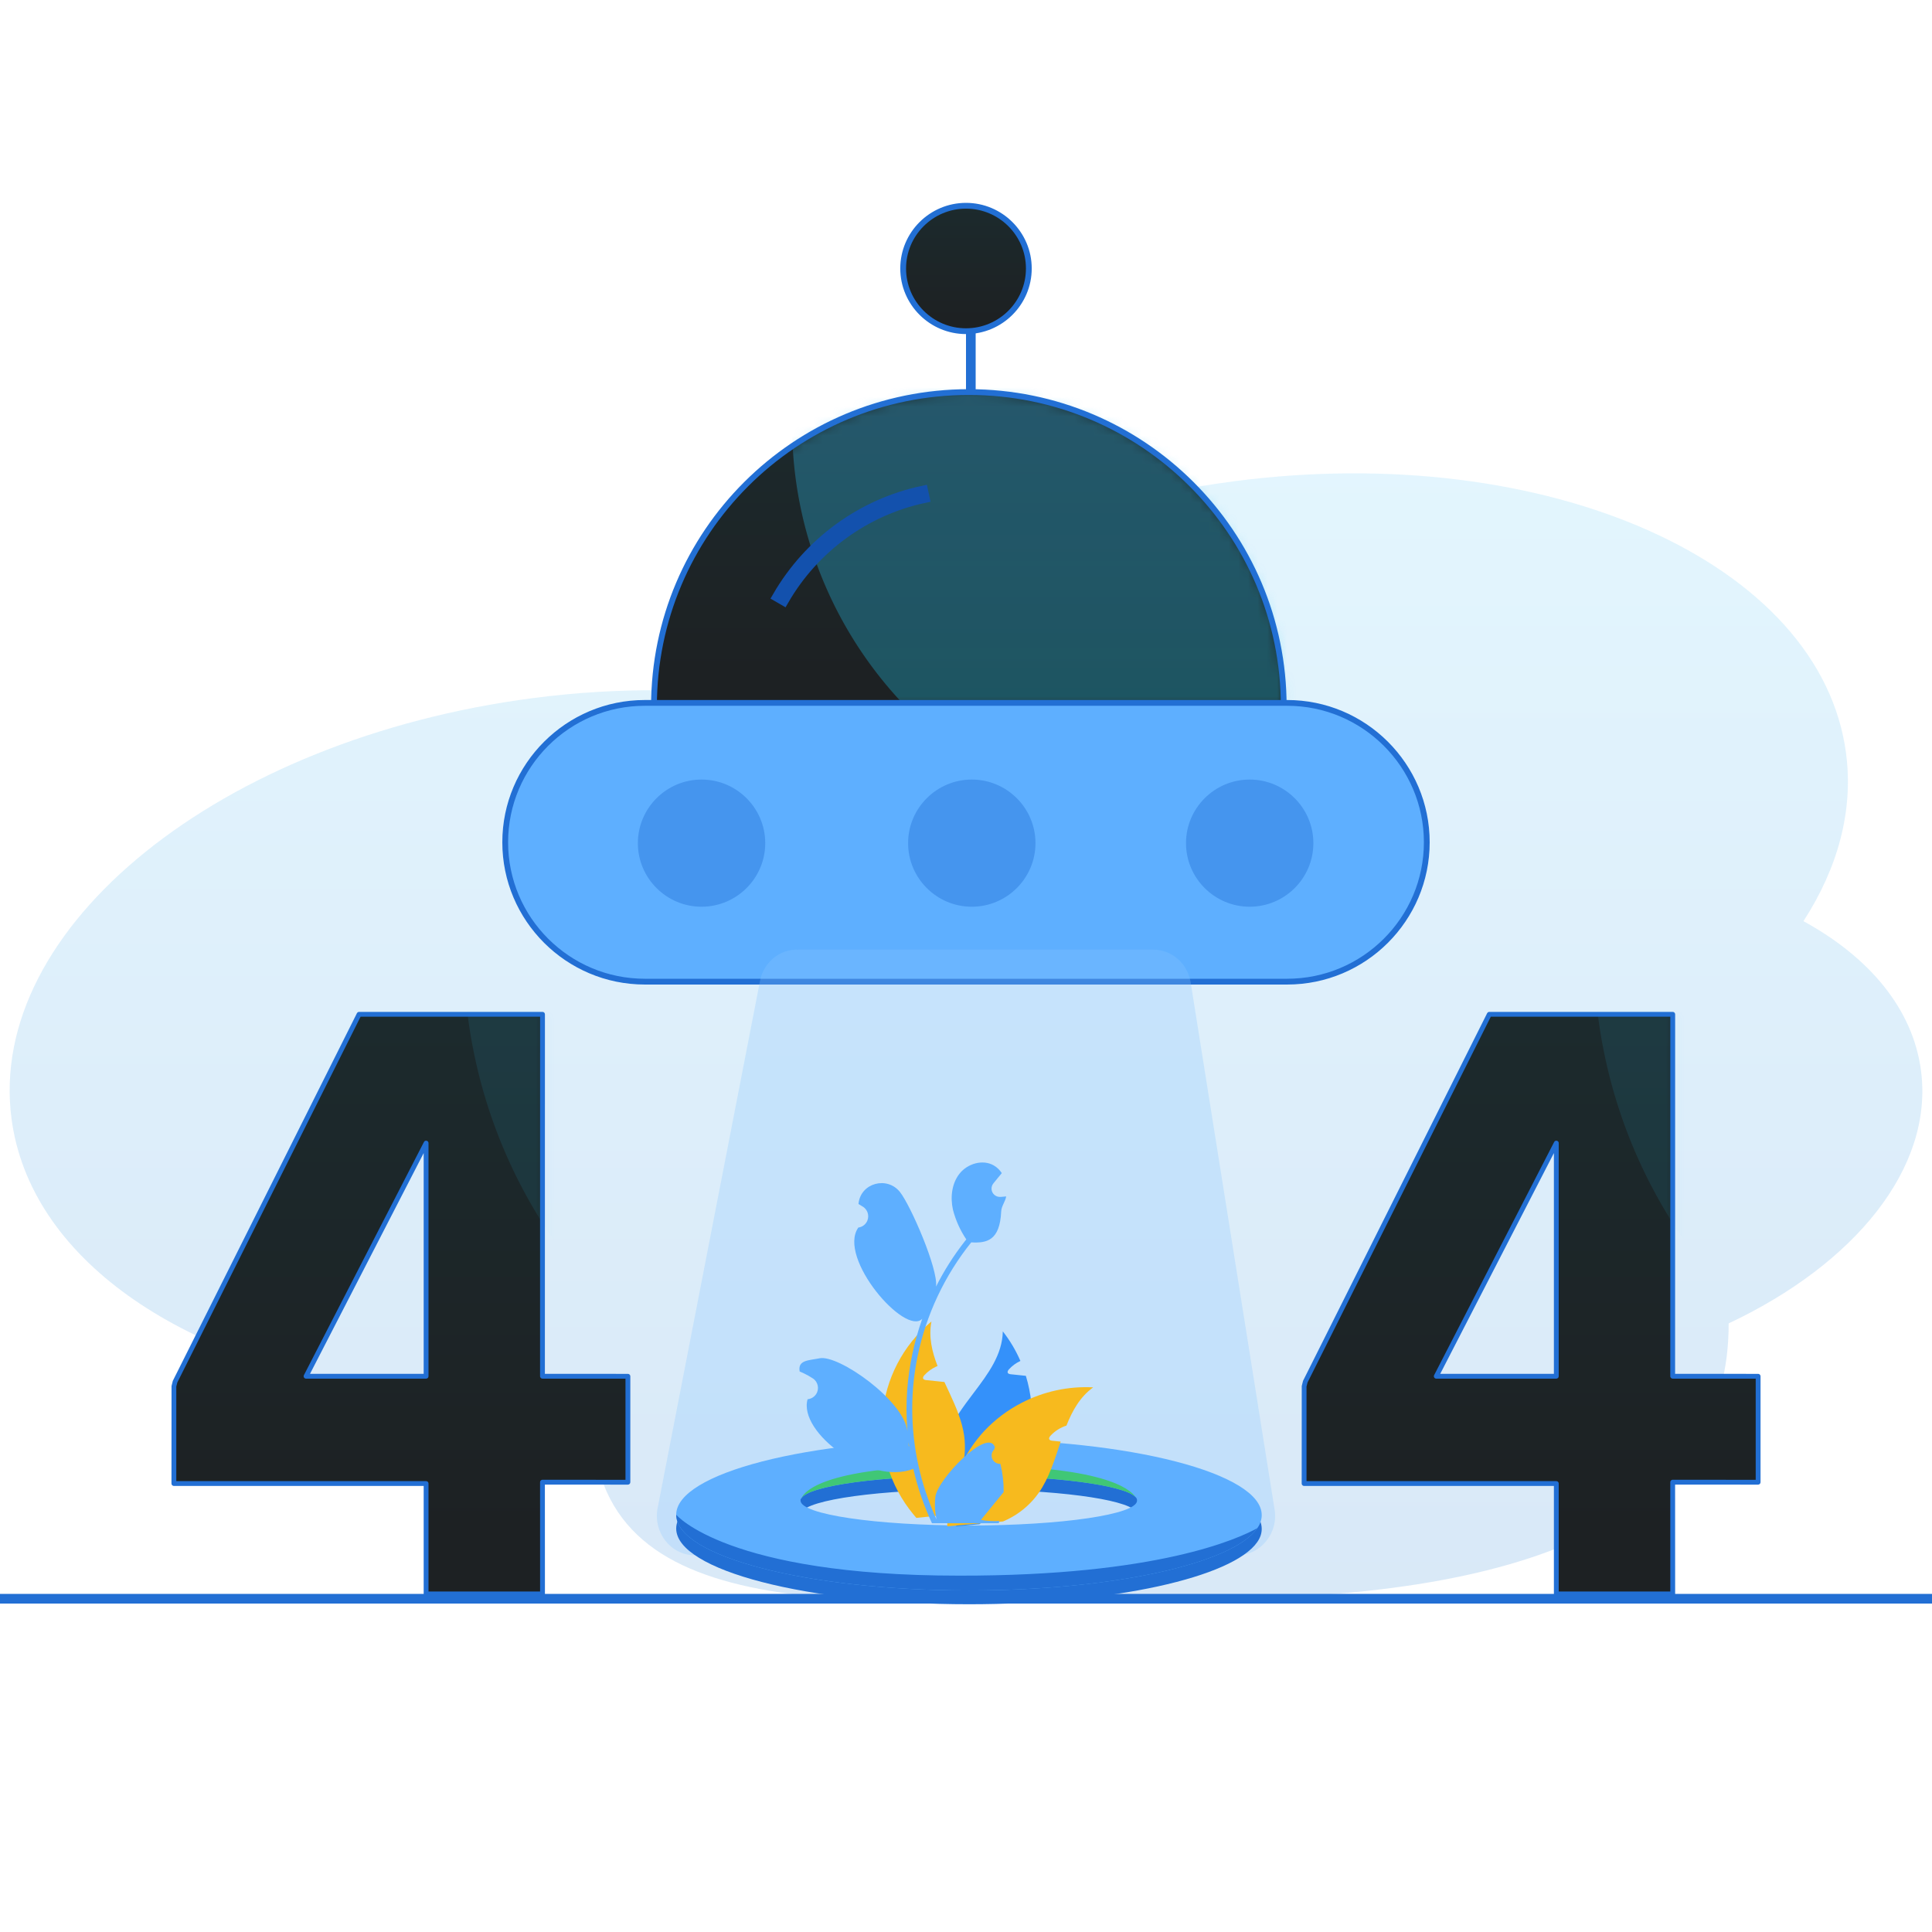 <svg xmlns="http://www.w3.org/2000/svg" xmlns:xlink="http://www.w3.org/1999/xlink" viewBox="0 0 200 200" class="design-iconfont">
  <defs>
    <linearGradient x1="50%" y1="0%" x2="50%" y2="100%" id="1nqkru65h__pik2pp8hqa">
      <stop stop-color="#48C2F7" offset="0%"/>
      <stop stop-color="#0268CB" offset="100%"/>
    </linearGradient>
    <linearGradient x1="50%" y1=".759%" x2="50%" y2="89.946%" id="1nqkru65h__65faz9ufkb">
      <stop stop-color="#1C2A2D" offset="0%"/>
      <stop stop-color="#1D2123" offset="100%"/>
    </linearGradient>
    <linearGradient x1="50%" y1="0%" x2="50%" y2="100%" id="1nqkru65h__s84d7x0xsd">
      <stop stop-color="#5EAFFF" offset="0%"/>
      <stop stop-color="#12D1EE" offset="100%"/>
    </linearGradient>
    <linearGradient x1="50%" y1=".759%" x2="50%" y2="89.946%" id="1nqkru65h__3ozm0zvq6j">
      <stop stop-color="#1C2A2D" offset="0%"/>
      <stop stop-color="#1D2123" offset="100%"/>
    </linearGradient>
    <linearGradient x1="50%" y1=".759%" x2="50%" y2="89.946%" id="1nqkru65h__2axpyoiaun">
      <stop stop-color="#1C2A2D" offset="0%"/>
      <stop stop-color="#1D2123" offset="100%"/>
    </linearGradient>
    <filter x="-77.1%" y="-77.1%" width="254.3%" height="254.3%" filterUnits="objectBoundingBox" id="1nqkru65h__v6b36exgre">
      <feGaussianBlur stdDeviation="27" in="SourceGraphic"/>
    </filter>
    <filter x="-77.1%" y="-77.1%" width="254.3%" height="254.3%" filterUnits="objectBoundingBox" id="1nqkru65h__un4vwi89ah">
      <feGaussianBlur stdDeviation="27" in="SourceGraphic"/>
    </filter>
    <filter x="-96.4%" y="-96.4%" width="292.9%" height="292.9%" filterUnits="objectBoundingBox" id="1nqkru65h__pv2yu69kul">
      <feGaussianBlur stdDeviation="27" in="SourceGraphic"/>
    </filter>
    <path d="M38.161,0 L38.157,37.468 L47,37.472 L47,48.439 L38.157,48.434 L38.161,60 L26.109,60 L26.109,48.575 L0,48.575 L0,38.535 L0.113,38.059 L18.879,0.587 L19.172,0 L38.161,0 Z M26.109,13.334 L13.684,37.468 L26.109,37.468 L26.109,13.334 Z" id="1nqkru65h__9f0gx0ijmc"/>
    <path d="M38.161,0 L38.157,37.468 L47,37.472 L47,48.439 L38.157,48.434 L38.161,60 L26.109,60 L26.109,48.575 L0,48.575 L0,38.535 L0.113,38.059 L18.879,0.587 L19.172,0 L38.161,0 Z M26.109,13.334 L13.684,37.468 L26.109,37.468 L26.109,13.334 Z" id="1nqkru65h__dh9vcr1s8g"/>
    <path d="M0,32.535 C0,14.565 14.592,0 32.595,0 C50.598,0 65.19,14.565 65.19,32.535" id="1nqkru65h__krp0loobmk"/>
  </defs>
  <g fill="none" fill-rule="evenodd">
    <path d="M61.44,100.395 C61.444,100.426 61.446,100.454 61.45,100.482 C64.026,120.282 91.607,116.75 126.312,116.5 C161.017,116.25 179.017,106.795 178.948,87.998 C192.009,81.849 200.172,71.904 198.863,61.842 C198.031,55.451 193.515,50.088 186.692,46.36 C190.24,40.875 191.881,34.96 191.107,29.014 C188.53,9.215 160.181,-3.411 127.786,0.815 C107.246,3.496 90.015,12.309 80.809,23.446 C72.89,22.222 64.191,22.091 55.178,23.267 C22.784,27.494 -1.388,46.971 1.188,66.773 C3.067,81.209 18.646,91.827 39.503,94.885 C45.408,98.069 53.011,100.035 61.44,100.395 Z" fill="url(#1nqkru65h__pik2pp8hqa)" opacity=".153" transform="translate(0 49)"/>
    <path fill="#226FD4" fill-rule="nonzero" d="M0 116H200V117H0z" transform="translate(0 49)"/>
    <path d="M38.411,0.25 L38.407,37.718 L47.25,37.722 L47.25,48.689 L38.407,48.684 L38.411,60.25 L26.359,60.25 L26.359,48.825 L0.25,48.825 L0.25,38.785 L0.363,38.309 L19.129,0.837 L19.422,0.25 L38.411,0.25 Z M26.359,13.584 L13.934,37.718 L26.359,37.718 L26.359,13.584 Z" fill="url(#1nqkru65h__65faz9ufkb)" transform="translate(17.75 104.75)"/>
    <g transform="translate(18 105)">
      <mask id="1nqkru65h__keaqg46h6f" fill="#fff">
        <use xlink:href="#1nqkru65h__9f0gx0ijmc"/>
      </mask>
      <use fill="url(#1nqkru65h__65faz9ufkb)" xlink:href="#1nqkru65h__9f0gx0ijmc"/>
      <path fill="url(#1nqkru65h__s84d7x0xsd)" opacity=".317" filter="url(#1nqkru65h__v6b36exgre)" mask="url(#1nqkru65h__keaqg46h6f)" d="M82.5 -59A52.5 52.5 0 1 0 82.5 46A52.5 52.5 0 1 0 82.5 -59Z"/>
    </g>
    <path d="M38.411,0 C38.549,0 38.661,0.112 38.661,0.25 L38.656,37.468 L47.25,37.472 C47.368,37.472 47.468,37.555 47.493,37.665 L47.5,37.722 L47.5,48.689 C47.5,48.827 47.388,48.939 47.25,48.939 L38.656,48.934 L38.661,60.25 C38.661,60.368 38.579,60.467 38.468,60.493 L38.411,60.5 L26.359,60.5 C26.221,60.5 26.109,60.388 26.109,60.25 L26.109,49.074 L0.25,49.075 C0.132,49.075 0.033,48.992 0.007,48.882 L0,48.825 L0.007,38.727 L0.139,38.197 L18.905,0.725 L19.199,0.138 C19.241,0.053 19.328,0 19.422,0 L38.411,0 Z M38.16,0.5 L19.576,0.5 L19.352,0.949 L0.606,38.367 L0.5,38.785 L0.5,48.574 L26.359,48.575 C26.478,48.575 26.577,48.657 26.603,48.767 L26.609,48.825 L26.609,60 L38.16,60 L38.157,48.684 C38.157,48.566 38.239,48.467 38.349,48.441 L38.407,48.434 L47,48.438 L47,37.972 L38.407,37.968 C38.288,37.968 38.189,37.886 38.163,37.775 L38.157,37.718 L38.16,0.5 Z M26.137,13.469 C26.257,13.236 26.609,13.322 26.609,13.584 L26.609,37.718 C26.609,37.856 26.497,37.968 26.359,37.968 L13.934,37.968 C13.746,37.968 13.626,37.77 13.711,37.604 L26.137,13.469 Z M26.109,14.615 L14.342,37.468 L26.109,37.468 L26.109,14.615 Z" fill="#226FD4" fill-rule="nonzero" transform="translate(17.75 104.75)"/>
    <g>
      <path d="M38.411,0.25 L38.407,37.718 L47.25,37.722 L47.25,48.689 L38.407,48.684 L38.411,60.25 L26.359,60.25 L26.359,48.825 L0.25,48.825 L0.25,38.785 L0.363,38.309 L19.129,0.837 L19.422,0.25 L38.411,0.25 Z M26.359,13.584 L13.934,37.718 L26.359,37.718 L26.359,13.584 Z" fill="url(#1nqkru65h__65faz9ufkb)" transform="translate(134.75 104.75)"/>
      <g transform="translate(135 105)">
        <mask id="1nqkru65h__wt8cq6s4gi" fill="#fff">
          <use xlink:href="#1nqkru65h__dh9vcr1s8g"/>
        </mask>
        <use fill="url(#1nqkru65h__65faz9ufkb)" xlink:href="#1nqkru65h__dh9vcr1s8g"/>
        <path fill="url(#1nqkru65h__s84d7x0xsd)" opacity=".317" filter="url(#1nqkru65h__un4vwi89ah)" mask="url(#1nqkru65h__wt8cq6s4gi)" d="M82.5 -59A52.5 52.5 0 1 0 82.5 46A52.5 52.5 0 1 0 82.5 -59Z"/>
      </g>
      <path d="M38.411,0 C38.549,0 38.661,0.112 38.661,0.25 L38.656,37.468 L47.25,37.472 C47.368,37.472 47.468,37.555 47.493,37.665 L47.5,37.722 L47.5,48.689 C47.5,48.827 47.388,48.939 47.25,48.939 L38.656,48.934 L38.661,60.25 C38.661,60.368 38.579,60.467 38.468,60.493 L38.411,60.5 L26.359,60.5 C26.221,60.5 26.109,60.388 26.109,60.25 L26.109,49.074 L0.25,49.075 C0.132,49.075 0.033,48.992 0.007,48.882 L0,48.825 L0.007,38.727 L0.139,38.197 L18.905,0.725 L19.199,0.138 C19.241,0.053 19.328,0 19.422,0 L38.411,0 Z M38.16,0.5 L19.576,0.5 L19.352,0.949 L0.606,38.367 L0.5,38.785 L0.5,48.574 L26.359,48.575 C26.478,48.575 26.577,48.657 26.603,48.767 L26.609,48.825 L26.609,60 L38.16,60 L38.157,48.684 C38.157,48.566 38.239,48.467 38.349,48.441 L38.407,48.434 L47,48.438 L47,37.972 L38.407,37.968 C38.288,37.968 38.189,37.886 38.163,37.775 L38.157,37.718 L38.16,0.5 Z M26.137,13.469 C26.257,13.236 26.609,13.322 26.609,13.584 L26.609,37.718 C26.609,37.856 26.497,37.968 26.359,37.968 L13.934,37.968 C13.746,37.968 13.626,37.77 13.711,37.604 L26.137,13.469 Z M26.109,14.615 L14.342,37.468 L26.109,37.468 L26.109,14.615 Z" fill="#226FD4" fill-rule="nonzero" transform="translate(134.75 104.75)"/>
    </g>
    <g>
      <path d="M15.701,52.124 C15.701,34.154 30.293,19.589 48.296,19.589 C66.3,19.589 80.892,34.154 80.892,52.124" fill="url(#1nqkru65h__3ozm0zvq6j)" transform="translate(52 21)"/>
      <g transform="translate(67.701 40.589)">
        <mask id="1nqkru65h__1z2x4u4jkm" fill="#fff">
          <use xlink:href="#1nqkru65h__krp0loobmk"/>
        </mask>
        <use fill="url(#1nqkru65h__3ozm0zvq6j)" xlink:href="#1nqkru65h__krp0loobmk"/>
        <path fill="url(#1nqkru65h__s84d7x0xsd)" opacity=".554" filter="url(#1nqkru65h__pv2yu69kul)" mask="url(#1nqkru65h__1z2x4u4jkm)" d="M56.299 -38.589A42 42 0 1 0 56.299 45.411A42 42 0 1 0 56.299 -38.589Z"/>
      </g>
      <path d="M48.296,19.29 C66.465,19.29 81.191,33.989 81.191,52.124 L80.592,52.124 C80.592,34.319 66.134,19.888 48.296,19.888 C30.459,19.888 16.001,34.319 16.001,52.124 L15.401,52.124 C15.401,33.989 30.128,19.29 48.296,19.29 Z" fill="#226FD4" fill-rule="nonzero" transform="translate(52 21)"/>
      <path d="M14.754,51.764 C6.783,51.764 0.3,58.235 0.3,66.192 C0.3,74.148 6.783,80.619 14.754,80.619 L81.246,80.619 C89.217,80.619 95.7,74.148 95.7,66.192 C95.7,58.235 89.217,51.764 81.246,51.764 L14.754,51.764 Z" fill="#5EAFFF" fill-rule="nonzero" transform="translate(52 21)"/>
      <path d="M81.246,51.465 C89.383,51.465 96,58.069 96,66.192 C96,74.314 89.383,80.919 81.246,80.919 L14.754,80.919 C6.617,80.919 0,74.314 0,66.192 C0,58.069 6.617,51.465 14.754,51.465 L81.246,51.465 Z M81.246,52.063 L14.754,52.063 C6.948,52.063 0.599,58.4 0.599,66.192 C0.599,73.983 6.948,80.32 14.754,80.32 L81.246,80.32 C89.052,80.32 95.401,73.983 95.401,66.192 C95.401,58.4 89.052,52.063 81.246,52.063 Z" fill="#226FD4" fill-rule="nonzero" transform="translate(52 21)"/>
      <path d="M20.624,59.699 C16.991,59.699 14.032,62.654 14.032,66.282 C14.032,69.91 16.991,72.864 20.624,72.864 C24.258,72.864 27.217,69.91 27.217,66.282 C27.217,62.654 24.258,59.699 20.624,59.699 Z M48.599,59.699 C44.966,59.699 42.007,62.654 42.007,66.282 C42.007,69.91 44.966,72.864 48.599,72.864 C52.233,72.864 55.192,69.91 55.192,66.282 C55.192,62.654 52.233,59.699 48.599,59.699 Z M77.368,59.699 C73.734,59.699 70.775,62.654 70.775,66.282 C70.775,69.91 73.734,72.864 77.368,72.864 C81.001,72.864 83.96,69.91 83.96,66.282 C83.96,62.654 81.001,59.699 77.368,59.699 Z" fill="#226FD4" opacity=".402" transform="translate(52 21)"/>
      <path d="M48,13.284 C44.415,13.284 41.495,10.37 41.495,6.792 C41.495,3.214 44.415,0.299 48,0.299 C51.585,0.299 54.505,3.214 54.505,6.792 C54.505,10.37 51.585,13.284 48,13.284 Z" fill="url(#1nqkru65h__2axpyoiaun)" transform="translate(52 21)"/>
      <path d="M48,0 C51.75,0 54.804,3.048 54.804,6.792 C54.804,10.535 51.75,13.583 48,13.583 C44.25,13.583 41.196,10.535 41.196,6.792 C41.196,3.048 44.25,0 48,0 Z M48,0.598 C44.581,0.598 41.795,3.379 41.795,6.792 C41.795,10.205 44.581,12.985 48,12.985 C51.419,12.985 54.205,10.205 54.205,6.792 C54.205,3.379 51.419,0.598 48,0.598 Z" fill="#226FD4" transform="translate(52 21)"/>
      <path d="M43.492,29.894 L43.618,30.479 C37.504,31.794 32.227,35.664 29.1,41.049 L28.581,40.749 C31.793,35.219 37.212,31.244 43.492,29.894 Z" stroke="#1351AD" stroke-width="1.2" transform="translate(52 21)"/>
      <path fill="#226FD4" d="M48 13.465H49V19.449H48z" transform="translate(52 21)"/>
      <g fill="#87C7FF" fill-rule="nonzero" opacity=".28">
        <path d="M10.697,3.13 L0.103,57.679 C-0.466,60.256 1.395,62.695 3.927,62.695 L60.052,62.695 C62.533,62.695 64.394,60.348 63.928,57.863 L55.246,3.314 C54.884,1.382 53.282,0.001 51.37,0.001 L14.573,0.001 C12.713,-0.045 11.111,1.29 10.697,3.13 Z" transform="translate(68 98.305)"/>
      </g>
    </g>
    <g fill-rule="nonzero">
      <path d="M30.307,1.428 C13.575,1.428 0,4.947 0,9.232 C0,13.552 13.575,17.071 30.307,17.071 C45.214,17.071 57.632,14.284 60.157,10.626 C60.157,10.626 60.157,10.626 60.157,10.626 C60.473,10.173 60.613,9.72 60.613,9.267 C60.613,4.947 47.038,1.428 30.307,1.428 Z M30.307,10.347 C20.66,10.347 12.873,9.197 12.873,7.769 C12.873,7.769 12.873,7.734 12.873,7.665 C12.873,7.63 12.873,7.63 12.908,7.595 C12.908,7.595 12.908,7.56 12.943,7.56 C13.61,6.236 21.152,5.191 30.307,5.191 C39.146,5.191 46.442,6.166 47.565,7.421 C47.67,7.525 47.705,7.63 47.705,7.734 C47.705,7.734 47.705,7.769 47.705,7.769 C47.74,9.197 39.918,10.347 30.307,10.347 Z" fill="#226FD4" transform="translate(70 149)"/>
      <path d="M30.307,0 C13.575,0 0,3.519 0,7.804 C0,12.124 13.575,15.643 30.307,15.643 C45.214,15.643 57.632,12.855 60.157,9.197 C60.157,9.197 60.157,9.197 60.157,9.197 C60.473,8.745 60.613,8.292 60.613,7.839 C60.613,3.519 47.038,0 30.307,0 Z M30.307,8.919 C20.66,8.919 12.873,7.769 12.873,6.341 C12.873,6.341 12.873,6.306 12.873,6.236 C12.873,6.201 12.873,6.201 12.908,6.166 C12.908,6.166 12.908,6.132 12.943,6.132 C13.61,4.808 21.152,3.763 30.307,3.763 C39.146,3.763 46.442,4.738 47.565,5.992 C47.67,6.097 47.705,6.201 47.705,6.306 C47.705,6.306 47.705,6.341 47.705,6.341 C47.74,7.769 39.918,8.919 30.307,8.919 Z" fill="#5EAFFF" transform="translate(70 149)"/>
      <path d="M60.157,9.197 C57.632,12.855 45.25,15.643 30.307,15.643 C13.575,15.643 0,12.124 0,7.804 C0,7.804 5.262,14.11 29.254,14.11 C49.88,14.145 58.193,10.277 60.157,9.197 Z" fill="#226FD4" transform="translate(70 149)"/>
      <path d="M47.565,5.992 C46.407,4.738 39.111,3.763 30.307,3.763 C21.116,3.763 13.61,4.808 12.943,6.132 C13.259,5.365 15.364,2.717 30.307,2.717 C44.057,2.717 46.968,5.086 47.565,5.992 Z" fill="#40C776" transform="translate(70 149)"/>
    </g>
    <g>
      <path d="M23.769,29.289 C23.094,32.289 21.477,34.997 19.153,37.019 C18.983,37.166 18.813,37.308 18.635,37.448 C18.205,37.487 17.777,37.526 17.353,37.567 C17.001,37.599 16.653,37.634 16.308,37.666 L16.246,37.673 L16.202,37.296 L16.027,35.774 C14.652,33.537 14.373,30.799 15.268,28.333 C15.875,26.7 16.976,25.257 18.057,23.826 C19.552,21.849 21.004,19.895 21.057,17.484 C21.792,18.421 22.403,19.449 22.876,20.541 C22.43,20.75 22.029,21.044 21.697,21.406 C21.603,21.509 21.508,21.654 21.573,21.778 C21.628,21.883 21.766,21.908 21.886,21.922 C22.173,21.952 22.464,21.982 22.751,22.012 C22.982,22.037 23.212,22.06 23.442,22.085 C23.72,22.996 23.909,23.932 24.006,24.879 C24.161,26.352 24.081,27.841 23.769,29.289" fill="#3491FA" transform="translate(82.755 120.341)"/>
      <path d="M30.411,23.278 C29.053,24.262 28.259,25.677 27.642,27.237 C27.01,27.438 26.441,27.8 25.992,28.287 C25.897,28.39 25.803,28.535 25.867,28.659 C25.922,28.764 26.061,28.789 26.18,28.803 C26.468,28.833 26.758,28.863 27.046,28.893 C26.429,30.737 25.862,32.645 24.771,34.202 C24.046,35.231 23.1,36.085 22.002,36.705 C21.703,36.875 21.394,37.027 21.077,37.161 C19.907,37.251 18.76,37.346 17.635,37.448 C17.205,37.487 16.777,37.527 16.353,37.567 C16.001,37.599 15.653,37.634 15.308,37.666 C15.306,37.54 15.306,37.413 15.308,37.287 C15.381,33.927 16.622,30.696 18.819,28.145 C18.922,28.026 19.028,27.909 19.136,27.792 C20.249,26.607 21.558,25.622 23.006,24.879 C25.287,23.697 27.844,23.144 30.411,23.278" fill="#F7BA1E" transform="translate(82.755 120.341)"/>
      <path d="M14.751,35.39 L14.487,36.17 L14.353,36.567 C14.001,36.599 13.653,36.634 13.308,36.666 L13.246,36.673 C12.864,36.712 12.484,36.751 12.104,36.79 C12.005,36.675 11.906,36.558 11.809,36.439 C6.807,30.403 7.637,21.476 13.667,16.459 C13.363,18.044 13.718,19.562 14.3,21.069 C14.238,21.094 14.178,21.119 14.121,21.147 C13.675,21.356 13.275,21.65 12.942,22.012 C12.848,22.115 12.753,22.259 12.818,22.383 C12.873,22.489 13.011,22.514 13.131,22.528 C13.418,22.558 13.708,22.588 13.996,22.617 C14.226,22.642 14.457,22.666 14.687,22.691 C14.795,22.702 14.903,22.714 15.011,22.725 C15.028,22.76 15.041,22.792 15.057,22.826 C15.714,24.243 16.42,25.668 16.818,27.145 C16.918,27.515 16.997,27.892 17.053,28.271 C17.413,30.869 16.565,33.489 14.751,35.39" fill="#F7BA1E" transform="translate(82.755 120.341)"/>
      <path d="M11.363,29.435 L11.304,29.302 C11.306,29.206 11.306,29.109 11.304,29.011 C11.304,28.984 11.299,28.956 11.299,28.929 C11.321,29.099 11.341,29.27 11.365,29.44 L11.363,29.435 Z M20.806,31.197 C20.325,31.219 19.918,30.849 19.896,30.371 C19.885,30.115 19.987,29.868 20.175,29.694 C20.197,29.607 20.213,29.545 20.235,29.458 C20.227,29.439 20.219,29.42 20.211,29.401 C19.41,27.498 14.298,32.804 14.077,34.592 C13.98,35.383 14.021,36.184 14.199,36.961 C12.543,33.362 11.683,29.451 11.678,25.492 C11.677,24.499 11.733,23.506 11.844,22.519 C11.935,21.709 12.062,20.906 12.225,20.108 C13.112,15.779 15.018,11.722 17.785,8.269 C19.367,8.357 20.754,8.117 20.888,5.061 C20.911,4.518 21.316,4.047 21.405,3.512 C21.254,3.531 21.101,3.544 20.95,3.554 C20.902,3.556 20.853,3.559 20.806,3.561 L20.788,3.562 C20.312,3.583 19.91,3.216 19.888,2.742 C19.879,2.532 19.947,2.326 20.08,2.163 C20.145,2.083 20.211,2.003 20.276,1.923 C20.375,1.8 20.476,1.678 20.575,1.555 C20.587,1.544 20.598,1.531 20.608,1.518 C20.722,1.377 20.836,1.239 20.95,1.099 C20.742,0.777 20.462,0.508 20.132,0.311 C18.991,-0.355 17.416,0.107 16.591,1.136 C15.764,2.165 15.608,3.608 15.895,4.894 C16.178,5.987 16.645,7.026 17.277,7.963 C17.215,8.042 17.151,8.119 17.089,8.198 C15.957,9.648 14.97,11.205 14.144,12.846 C14.378,11.025 11.517,4.45 10.41,3.057 C9.081,1.384 6.356,2.114 6.122,4.235 C6.12,4.256 6.118,4.276 6.116,4.296 C6.28,4.389 6.441,4.487 6.598,4.591 C7.14,4.951 7.286,5.682 6.924,6.222 C6.74,6.496 6.449,6.681 6.122,6.731 L6.098,6.734 C3.899,9.864 10.95,18.009 12.715,16.18 C11.885,18.526 11.363,20.969 11.165,23.449 C11.053,24.912 11.059,26.381 11.185,27.844 L11.177,27.792 C10.785,24.608 4.057,19.874 2.092,20.268 C0.961,20.495 -0.154,20.443 0.018,21.581 C0.02,21.599 0.023,21.617 0.026,21.635 C0.331,21.759 0.628,21.902 0.915,22.062 C1.079,22.155 1.24,22.253 1.397,22.356 C1.94,22.717 2.085,23.448 1.723,23.988 C1.539,24.261 1.249,24.446 0.922,24.497 L0.898,24.5 C0.88,24.503 0.865,24.505 0.848,24.508 C-0.153,27.94 7.272,33.48 11.787,31.717 L11.789,31.717 C12.236,33.654 12.885,35.54 13.723,37.343 L20.633,37.343 C20.657,37.267 20.68,37.188 20.702,37.111 C20.062,37.151 19.42,37.113 18.79,36.998 C19.303,36.371 19.815,35.739 20.328,35.113 C20.339,35.101 20.35,35.089 20.36,35.076 C20.62,34.755 20.883,34.437 21.143,34.116 L21.143,34.115 C21.156,33.132 21.043,32.151 20.806,31.197 L20.806,31.197 Z" fill="#5EAFFF" transform="translate(82.755 120.341)"/>
    </g>
  </g>
</svg>

